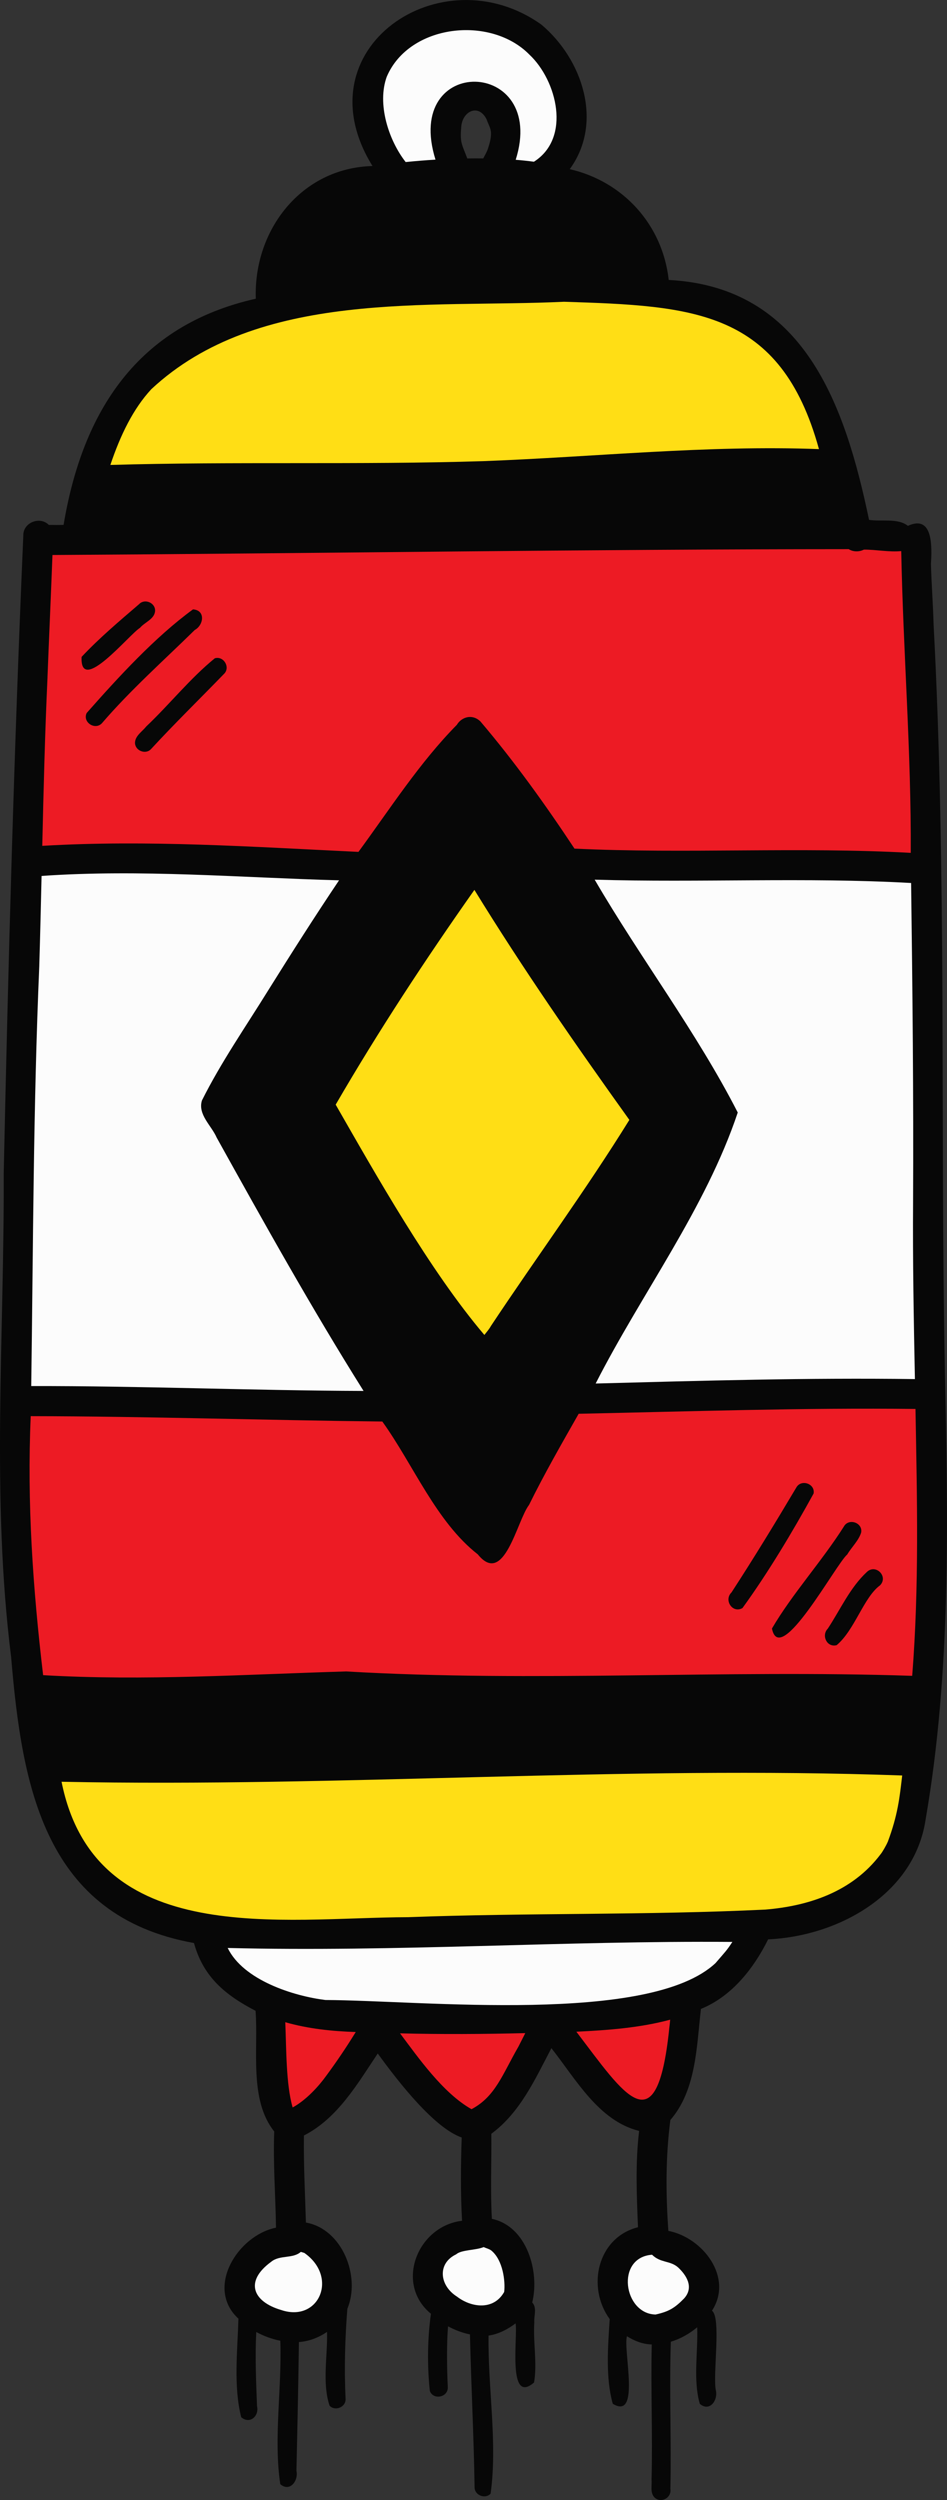 <svg xmlns="http://www.w3.org/2000/svg" width="409.52" height="1080" viewBox="0 0 409.52 1080"><rect x="0" y="0" width="409.52" height="1080" fill="#333333" stroke="none"/><g id="a"/><g id="b"><g id="c"><g id="d"><path d="M408.59 592.07c-2.03-107.44.83-215-4.87-322.36-.23-8.69-.91-17.37-1.14-26.06.42-7.07 1.07-21.57-9.97-16.48-4.36-3.47-11.47-1.74-16.8-2.59-10.36-49.57-28.01-100.62-86.63-103.64-2.63-23.84-19.69-42.56-42.8-47.86 14.68-20.11 5.53-47.51-12.25-62.43-43.21-30.86-104.55 10.25-73.05 61.07-30.75.79-51.5 27.64-50.46 57.32-51.09 11.47-74.92 48.54-83.12 97.7-2.09.08-4.12.06-6.39.02-3.84-3.89-11.19-1.05-11.03 4.62C6.1 323.24 3.58 415.18 1.6 507.1c.31 69.68-5.48 139.55 3.23 208.9 4.69 55.91 14.45 111.78 79.05 123.38 4.02 14.56 13.4 22.41 26.63 29.28 1.28 16.74-2.9 38.37 8.08 52.13-.53 13.83.57 27.7.76 41.55-16.61 3.37-30.72 26.05-16.24 39.32-.41 13.88-2.19 29.24 1.2 42.56 3.68 3.2 7.87-.47 6.83-4.83-.39-10.64-.88-21.33-.32-31.97 3.28 1.77 6.84 3.07 10.4 3.76.73 20.4-2.98 42.19-.02 61.96 4.12 3.58 7.96-1.46 6.99-5.74.42-18.55.83-37.11 1.07-55.65 4.35-.29 8.53-1.91 12.16-4.38.29 10.38-2.17 22.11 1.1 31.87 2.38 2.55 7.04.63 6.93-2.85-.63-12.99-.26-26.06.76-38.99 5.84-14.05-2.21-34.48-17.92-37.27-.36-12.54-1.04-25.07-.86-37.61 14.53-7.38 23.14-22.3 31.92-35.42 9.21 12.68 24.44 32.11 36.31 36.3-.41 11.97-.52 23.99.15 35.96-19.24 2.27-29.26 27.2-13.46 40.17-1.51 10.93-1.64 22.43-.47 33.36 1.51 4.05 7.87 2.76 7.77-1.56-.41-8.24-.52-19.46.11-26.37 2.95 1.61 6.15 2.81 9.47 3.5.52 21.98 1.65 43.94 2 65.91-.13 3.5 4.52 5.43 6.93 2.87 3.05-21.93-1.22-45.75-.89-68.28 4.22-.6 8.22-2.66 11.68-5.27 1.04 5.47-3.65 35.57 8 25.53 1.43-8.39-.47-17.39.11-25.97-.23-2.82 1.27-6.29-.91-8.58 3.32-13.36-2.35-32.97-17.44-36.14-.7-12.23-.1-24.56-.24-36.75 12.47-9.18 18.96-23.63 25.97-36.98 10.53 13.3 20.4 31.4 37.94 35.75-1.65 13.79-1.07 27.77-.49 41.6-17.58 4.46-22.3 25.87-12.23 39.69-.76 11.79-1.85 25.32 1.33 36.59 12.15 7.35 4.36-23.27 6.13-29.19 3.1 1.98 6.86 3.49 10.72 3.54-.44 19.4.41 38.88-.08 58.32.23 2.56-.71 5.69 1.23 7.74 2.77 2.81 7.56.19 6.91-3.67.45-21.17-.5-42.41.19-63.55 4.14-1.25 8.04-3.44 11.4-6.24.39 10.77-1.83 22.92 1.14 33.07 4.3 3.67 8.04-1.69 6.89-6.02-1.28-7.18 2.43-31.19-1.64-34.22 9.37-14.35-3.96-31.61-18.85-34.48-1.14-15.91-1.2-32.1.86-47.9 11.22-12.93 11.34-31.76 13.22-47.99 13.3-5.38 22.85-17.5 29.06-30.05 30.25-1.33 63.27-19.43 68.09-51.72 11.08-64.03 9.73-129.25 8.32-193.98zM210.42 51.55c1.44 4.12 3.2 4.82.55 12.78-.49 1.43-1.31 2.74-1.99 4.1-2.32-.02-4.62-.02-6.91.02-2.21-5.97-3.23-6.62-2.63-13.3.28-7.01 7.43-10.67 10.98-3.6z" fill="#070707"/><path d="M394.85 519.22c-.18 25.52.29 51.03.79 76.54-45.99-.63-92.06.69-138.05 1.91 19.9-39.04 47.56-75.59 61.44-117.07-17.68-34.55-42.11-66.71-61.87-100.59 45.58 1.36 91.28-1.11 136.84 1.44.6 45.92 1.08 91.85.85 137.77z" fill="#fcfcfc"/><path d="M241.44 599.97c-11.04 19.13-21.74 38.44-31.17 58.43-40.82-56.95-74.81-119.85-109.68-180.65 30.63-51.19 64.98-106.53 102.25-151.77 37.33 45.67 68.58 103.78 102.98 155.22-15.54 36.66-44.41 81.28-64.38 118.77z" fill="#070707"/><path d="M167.28 33.08c9.7-22.66 44.87-26.57 61.66-9.48 11.86 11.11 18.19 35.94 1.95 46.27-2.61-.35-5.25-.63-7.88-.84 13.92-44.06-48.94-45.86-34.69-.07-4.3.26-8.6.61-12.89 1.05-7.4-9.45-12.47-25.16-8.16-36.93z" fill="#fcfcfc"/><path d="M139.38 92.16c24.24-13.62 74.95-12.42 99.9-7.59 20.42 5.46 32.51 13.84 36.22 34.6-50.29-3.63-101.77-2.21-151.46 6.63.56-9.27 1.13-22.33 15.35-33.63z" fill="#070707"/><path d="M65.39 168.17c46.47-43.35 119.75-35.02 178.51-37.81 55.69 1.79 93.61 3.3 110.25 63.65-48.52-1.81-96.75 3.38-145.14 5.2-53.76 1.68-107.51.09-161.28 1.64 4.35-12.96 9.9-24.29 17.66-32.67z" fill="#ffde15"/><path d="M45.2 209c51.99-1.53 103.96-.15 155.94-1.48 51.92-1.48 103.64-7.36 155.67-5.42 2.21 7.28 4.23 14.62 5.76 22.08-107.27.22-214.5 1.91-321.76 2.38 1.33-6.03 2.78-11.91 4.39-17.55z" fill="#070707"/><path d="M20.54 292.51c.68-17.58 1.49-35.16 2.15-52.75 114.78-.69 229.55-2.48 344.33-2.53 1.92 1.23 4.52 1.24 6.57.2 5.36-.02 10.83 1.15 16.14.64.83 43.46 4.36 86.85 4.11 130.36-48.42-2.68-97 .47-145.41-1.83-12.59-19-25.87-37.53-40.69-54.95-3.65-3.48-8.25-1.79-10.17 1.46-16.15 16.36-28.92 36.33-42.56 54.9-45.47-2.16-91.17-5.29-136.73-2.61.56-24.3 1.15-48.6 2.27-72.89z" fill="#ed1b24"/><path d="M16.99 417.05c.39-12.88.69-25.76.99-38.65 42.88-2.97 85.78.74 128.64 1.89-10.49 15.6-20.59 31.47-30.56 47.41-9.76 15.77-20.44 31.11-28.74 47.7-1.86 6.11 4.12 10.82 6.37 16.02 20.51 36.88 41.06 73.72 63.53 109.46-47.91-.17-95.79-2.19-143.71-2.11.84-60.59.88-121.19 3.49-181.74z" fill="#fcfcfc"/><path d="M131.6 973.25c14.9 10.45 6.29 30.18-10 24.66-12.06-3.52-16.13-12.22-4.31-20.85 3.74-3.05 9.31-1.19 12.79-4.26.51.16 1.02.3 1.53.45z" fill="#fcfcfc"/><path d="M140.97 896.87c-2.95 4.1-8.39 10.26-14.42 13.54-2.9-10.04-2.7-25.33-3.18-36.82 9.85 2.82 20.21 3.91 30.47 4.23-4.01 6.53-8.31 12.89-12.87 19.05z" fill="#ed1b24"/><path d="M212.54 972.28c4.94 4.13 6.03 13.12 5.49 17.82-4.62 8.18-14.35 6.71-20.42 2.02-7.66-4.82-8.54-14.36-.37-18.25 2.34-2.05 8.35-1.68 11.9-3.14 1.07.49 2.49.81 3.4 1.54z" fill="#fcfcfc"/><path d="M224.11 884.27c-6.88 11.95-9.89 21.43-20.21 26.89-12.42-7-23.19-22.52-30.91-32.77 18.05.47 36.11.34 54.16-.09-1 1.99-2.02 3.98-3.03 5.97z" fill="#ed1b24"/><path d="M293.23 979.51c3.17 2.95 7.23 8.37 2.55 13.46-4.05 4.12-6.59 5.63-12.27 6.89-13.89-.25-17.43-24.65-1.54-25.83 3.72 3.66 7.81 2.43 11.26 5.48z" fill="#fcfcfc"/><path d="M289.37 876.66c-5.38 50.97-19.34 28.27-40.13 1.03 13.57-.65 27.43-1.66 40.58-5.2-.16 2.01-.96 7.9-.46 4.17z" fill="#ed1b24"/><path d="M309.47 848c-28.42 26.77-127 16.15-168.76 15.99-13.74-1.7-35.45-8.51-42.25-22.48 72.4 1.82 145.54-3.18 218.25-2.61-2.46 3.74-2.9 4.06-7.25 9.1z" fill="#fcfcfc"/><path d="M383.91 795.64c-.67 1.59-2.43 4.62-3.15 5.43-12.24 16.22-31.13 22.32-49.79 23.86-51.41 2.49-103.02 1.34-154.49 3.28-54.28.14-135.36 13.91-149.86-58.5 121.15 2.46 242.3-7.05 363.52-2.71-1.1 9.5-1.87 16.99-6.22 28.64z" fill="#ffde15"/><path d="M391.68 753.97c-122.78-4.35-245.55 5.6-368.21 2.54-2.24-10.38-3.33-17.47-3.97-24.75 124.78 1.24 249.5-1.66 374.35.25-.62 7.33-1.35 14.66-2.17 21.97z" fill="#070707"/><path d="M394.48 723.95c-81.57-2.73-163.3 2.86-244.79-1.9-43.67 1.29-87.35 4.15-131.04 1.61-4.4-37.18-7.02-74.47-5.36-111.89 50.69.09 101.37 1.77 152.04 2.32 13.45 18.7 23.22 43.27 41.29 57.39 11.44 14.12 16.9-14.56 22.15-21.35 6.62-13.42 14.07-26.39 21.47-39.39 48.46-1 97.12-2.66 145.65-2.08.69 38.43 1.62 76.95-1.42 115.3z" fill="#ed1b24"/><path d="M279.43 480.13c-14.65-21.71-30.97-42.38-44.88-64.67-5.58-5.95-23.55-44.19-29.77-39.97-3.69-4.12-22.13 29.33-26.71 33.56-13.56 22.82-31.75 45.03-41.27 69.35 9.26 16.01 60.03 109.59 73.87 106.49 26.89-27.36 47.14-66.95 70.01-99.44 1.23-2.2.33-4.26-1.26-5.33z" fill="#070707"/><path d="M212.27 572.85c-.7 1.3-1.81 2.56-2.81 3.84-23.53-27.67-47.01-69.37-64.3-99.49 18.53-31.89 38.75-62.66 59.99-92.77 20.95 34.06 43.75 66.91 67.01 99.36-18.86 30.41-40.09 59.26-59.89 89.06z" fill="#ffde15"/><g><path d="M60.15 260.99c-8.48 7.27-17.28 14.7-24.86 22.78-.83 16.78 20.63-9.74 25.24-12.55 2.08-2.47 6.35-3.77 6.54-7.36.12-3.49-4.53-5.42-6.92-2.87z" fill="#070707"/><path d="M83.46 263.25c-16.4 11.94-32.34 29.33-45.99 44.78-1.86 3.94 3.57 7.56 6.58 4.43 12.37-14.38 26.64-27.03 40.16-40.3 3.93-2.14 4.73-8.56-.74-8.91z" fill="#070707"/><path d="M92.88 284.39c-10.68 8.67-19.59 19.94-29.67 29.47-1.69 2.16-4.67 3.94-4.83 6.88-.12 3.49 4.53 5.42 6.92 2.87 10.22-11.08 21.03-21.62 31.53-32.45 2.95-2.77-.07-7.94-3.95-6.78z" fill="#070707"/><path d="M374.85 679.1c-7.31 6.79-11.44 16.23-16.88 24.46-2.89 2.95-.36 8.28 3.84 7.14 7.81-6.55 11.69-20.7 18.77-25.86 3.7-3.82-1.9-9.42-5.73-5.74z" fill="#070707"/><path d="M364.92 659.46c-9.48 14.96-22.37 29.13-31.1 44.05 3.44 17.23 27.71-27.96 32.57-31.99 1.87-3.18 4.93-5.96 6.01-9.48.77-4.26-5.38-6.36-7.48-2.59z" fill="#070707"/><path d="M344.35 642.61c-9.08 15.26-18.33 30.43-28.02 45.31-3.43 3.32.43 9.2 4.74 6.76 11.05-15.21 21.75-33.1 30.76-49.48.77-4.26-5.39-6.36-7.48-2.59z" fill="#070707"/></g></g></g></g></svg>